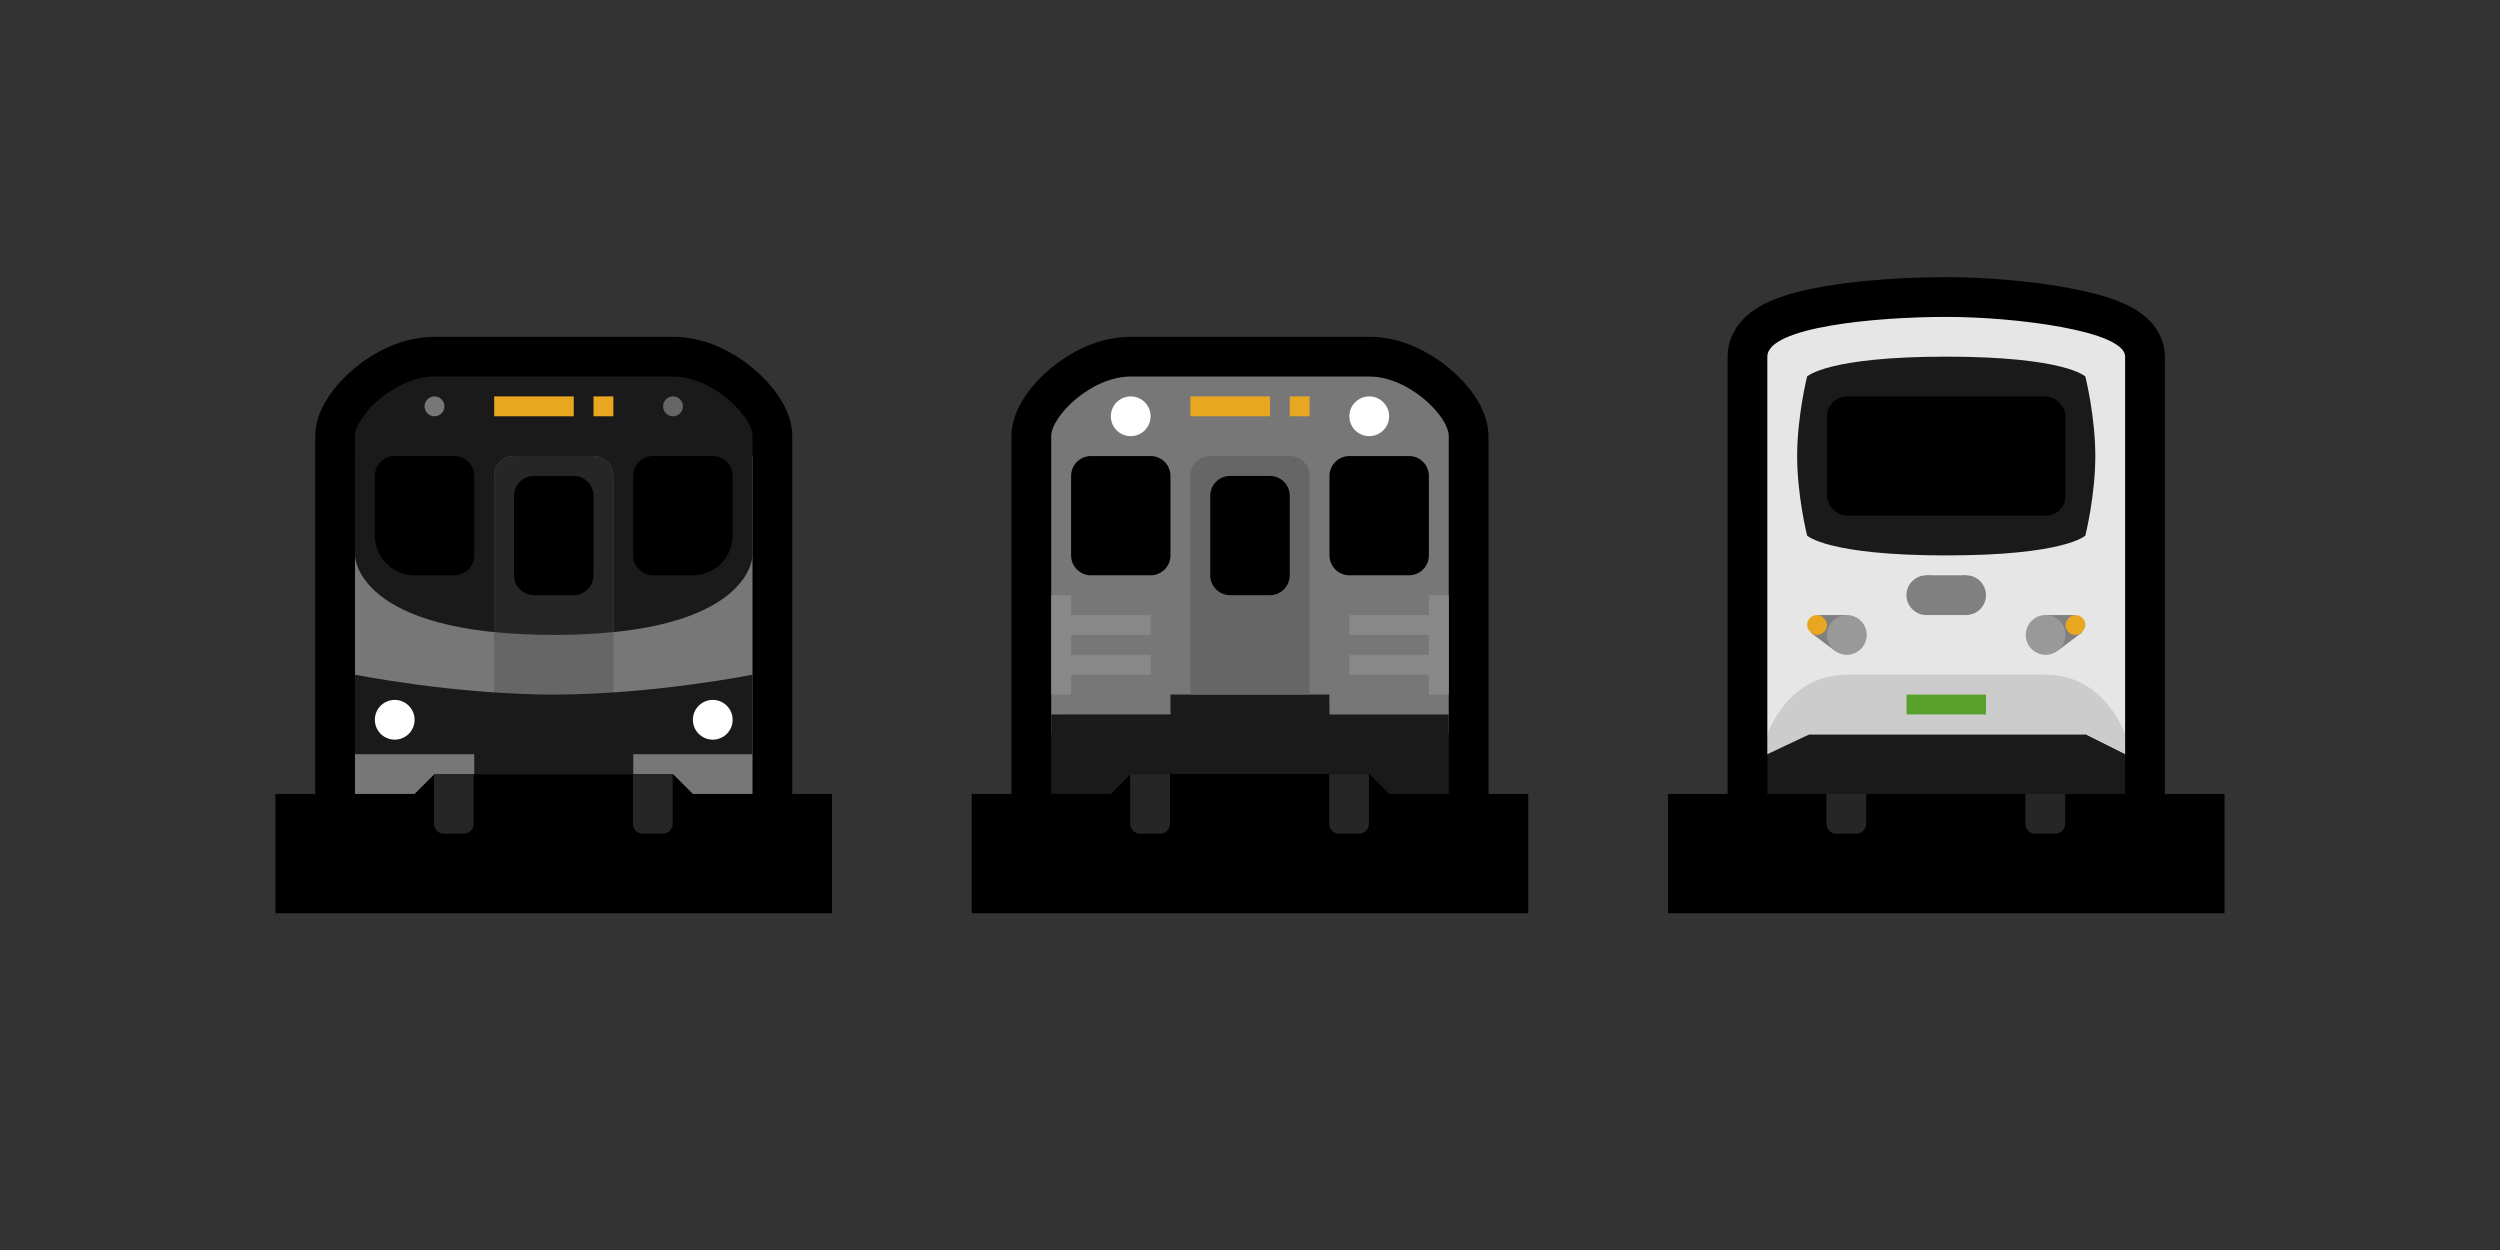 <?xml version="1.0" encoding="UTF-8" standalone="no"?>
<!-- Created with Inkscape (http://www.inkscape.org/) -->

<svg
   width="1280"
   height="640"
   viewBox="0 0 1280 640"
   version="1.1"
   id="svg5"
   xml:space="preserve"
   inkscape:version="1.2.1 (9c6d41e410, 2022-07-14, custom)"
   sodipodi:docname="banner.svg"
   inkscape:export-filename="drawing.png"
   inkscape:export-xdpi="96"
   inkscape:export-ydpi="96"
   xmlns:inkscape="http://www.inkscape.org/namespaces/inkscape"
   xmlns:sodipodi="http://sodipodi.sourceforge.net/DTD/sodipodi-0.dtd"
   xmlns="http://www.w3.org/2000/svg"
   xmlns:svg="http://www.w3.org/2000/svg"><rect x="0" y="0" width="1280" height="640" fill="#333333" stroke="none"/><sodipodi:namedview
     id="namedview7"
     pagecolor="#ffffff"
     bordercolor="#000000"
     borderopacity="0.25"
     inkscape:showpageshadow="2"
     inkscape:pageopacity="0.0"
     inkscape:pagecheckerboard="0"
     inkscape:deskcolor="#d1d1d1"
     inkscape:document-units="mm"
     showgrid="false"
     showguides="false"
     inkscape:zoom="0.81146225"
     inkscape:cx="603.232"
     inkscape:cy="358.61188"
     inkscape:window-width="1920"
     inkscape:window-height="1011"
     inkscape:window-x="0"
     inkscape:window-y="32"
     inkscape:window-maximized="1"
     inkscape:current-layer="g232" /><defs
     id="defs2" /><g
     inkscape:label="Layer 1"
     inkscape:groupmode="layer"
     id="layer1"><g
       style="clip-rule:evenodd;fill-rule:evenodd;stroke-linecap:round;stroke-miterlimit:1.5"
       id="g232"
       transform="matrix(10.177,0,0,10.177,120.685,141.895)"><g
         id="g1582">
        <clipPath
   id="_clip1">
            <rect
   x="0"
   y="0"
   width="32"
   height="32"
   id="rect1513" />
        </clipPath>
        <path
   id="path2704"
   style="clip-rule:evenodd;display:inline;fill:none;fill-rule:evenodd;stroke:#000000;stroke-width:4;stroke-linecap:round;stroke-miterlimit:1.5;stroke-dasharray:none;stroke-opacity:1;paint-order:markers stroke fill"
   d="M 10,6 C 8,6 6,8 6,9 v 14 1 3 h 3 l 1,-1 h 12 l 1,1 h 3 V 24 23 9 C 26,8 24,6 22,6 h -6 z"
   transform="translate(0,-1)"
   sodipodi:nodetypes="ssccccccccccsscs" />
    <rect
   style="clip-rule:evenodd;fill:#777777;fill-opacity:1;fill-rule:evenodd;stroke:#000000;stroke-width:4;stroke-linecap:butt;stroke-linejoin:miter;stroke-miterlimit:1.5;stroke-dasharray:none;stroke-opacity:1;paint-order:markers stroke fill"
   id="rect4044"
   width="24"
   height="2"
   x="4"
   y="28"
   ry="0"
   rx="0" /><path
   d="m 6,9 v 17 h 3 l 1,-1 h 12 l 1,1 h 3 V 9 Z"
   style="clip-rule:evenodd;fill:#777777;fill-opacity:1;fill-rule:evenodd;stroke-linecap:round;stroke-miterlimit:1.5"
   id="path1578"
   sodipodi:nodetypes="ccccccccc" /><path
   d="M 26,9 C 26,8 24,6 22,6 H 16 10 C 8,6 6,8 6,9 v 6 c 0,0 0,4 10,4 10,0 10,-4 10,-4 z"
   style="clip-rule:evenodd;display:inline;fill:#1a1a1a;fill-opacity:1;fill-rule:evenodd;stroke-linecap:round;stroke-miterlimit:1.5"
   id="path1524"
   sodipodi:nodetypes="czszcczcc"
   transform="translate(0,-1)" /><rect
   x="12"
   y="10"
   width="6"
   height="1"
   style="clip-rule:evenodd;fill:#e9a620;fill-rule:evenodd;stroke-linecap:round;stroke-miterlimit:1.5"
   id="rect1554"
   transform="matrix(0.667,0,0,1,5,-4)" /><rect
   x="19"
   y="10"
   width="1"
   height="1"
   style="clip-rule:evenodd;fill:#e9a620;fill-rule:evenodd;stroke-linecap:round;stroke-miterlimit:1.5"
   id="rect1558"
   transform="translate(-1,-4)" /><path
   d="m 18,11 c 0.55,0 0.997,0.445 1,0.994 V 12 23 H 13 V 12 11.994 C 13.003,11.445 13.45,11 14,11 Z"
   style="clip-rule:evenodd;display:inline;fill:#666666;fill-rule:evenodd;stroke-linecap:round;stroke-miterlimit:1.5"
   id="path1546"
   transform="translate(0,-2)" /><path
   id="path18221"
   style="clip-rule:evenodd;display:inline;fill:#262626;fill-opacity:1;fill-rule:evenodd;stroke-linecap:round;stroke-miterlimit:1.5"
   d="m 14,10 c -0.55,0 -0.997,0.445 -1,0.994 V 11 18.857 C 13.885,18.947 14.876,19 16,19 c 1.124,0 2.115,-0.053 3,-0.143 V 11 10.994 C 18.997,10.445 18.55,10 18,10 Z"
   transform="translate(0,-1)" /><path
   d="M 14.994,18 C 14.445,17.997 14,17.55 14,17 v -4 c 0,-0.552 0.448,-1 1,-1 h 2 c 0.552,0 1,0.448 1,1 v 4 c 0,0.55 -0.445,0.997 -0.994,1 H 17 15 Z"
   id="path1566"
   style="clip-rule:evenodd;fill-rule:evenodd;stroke-linecap:round;stroke-miterlimit:1.5"
   transform="translate(0,-2)" /><path
   d="m 12,24 h -2 v 2.5 c 0,0.133 0.053,0.26 0.146,0.354 C 10.24,26.947 10.367,27 10.5,27 h 1 c 0.133,0 0.26,-0.053 0.354,-0.146 C 11.947,26.76 12,26.633 12,26.5 Z"
   style="clip-rule:evenodd;fill:#262626;fill-rule:evenodd;stroke-linecap:round;stroke-miterlimit:1.5"
   id="path1570"
   transform="translate(-0.026,1)" /><path
   d="m 22,24 h -2 v 2.5 c 0,0.133 0.053,0.26 0.146,0.354 C 20.24,26.947 20.367,27 20.5,27 h 1 c 0.133,0 0.26,-0.053 0.354,-0.146 C 21.947,26.76 22,26.633 22,26.5 Z"
   style="clip-rule:evenodd;fill:#262626;fill-rule:evenodd;stroke-linecap:round;stroke-miterlimit:1.5"
   id="path1574"
   transform="translate(-0.017,1)" /><path
   style="clip-rule:evenodd;fill:#1a1a1a;fill-opacity:1;fill-rule:evenodd;stroke:none;stroke-width:4;stroke-linecap:butt;stroke-linejoin:miter;stroke-miterlimit:1.5;stroke-dasharray:none;stroke-opacity:1;paint-order:markers stroke fill"
   d="M 12,24 H 6 v -4 c 0,0 5,1 10,1 5,0 10,-1 10,-1 v 4 h -6 z"
   id="path5999"
   sodipodi:nodetypes="ccczcccc" /><circle
   cx="8"
   cy="22.269"
   r="1"
   style="clip-rule:evenodd;fill:#ffffff;fill-rule:evenodd;stroke-linecap:round;stroke-miterlimit:1.5"
   id="circle1530-3-5" /><rect
   style="fill:#1a1a1a;fill-opacity:1;stroke:none;stroke-width:4;stroke-linecap:butt;stroke-linejoin:miter;stroke-dasharray:none;stroke-opacity:1;paint-order:markers stroke fill"
   id="rect4368"
   width="8"
   height="3"
   x="12"
   y="22" /><path
   id="rect18187"
   style="fill:#000000;fill-opacity:1;stroke:none;stroke-width:4;stroke-linecap:butt;stroke-linejoin:miter;stroke-dasharray:none;stroke-opacity:1;paint-order:markers stroke fill"
   d="M 8,9 C 7.446,9 7,9.446 7,10 v 1 1 1 c 0,1.108 0.892,2 2,2 h 1 1 c 0.554,0 1,-0.446 1,-1 V 13 11 10 C 12,9.446 11.554,9 11,9 H 10 9 Z" /><path
   id="rect18187-5"
   style="clip-rule:evenodd;fill:#000000;fill-opacity:1;fill-rule:evenodd;stroke:none;stroke-width:4;stroke-linecap:butt;stroke-linejoin:miter;stroke-miterlimit:1.5;stroke-dasharray:none;stroke-opacity:1;paint-order:markers stroke fill"
   d="m 24,9 c 0.554,0 1,0.446 1,1 v 1 1 1 c 0,1.108 -0.892,2 -2,2 h -1 -1 c -0.554,0 -1,-0.446 -1,-1 v -1 -2 -1 c 0,-0.554 0.446,-1 1,-1 h 1 1 z" /><circle
   cx="24"
   cy="22.269"
   r="1"
   style="clip-rule:evenodd;fill:#ffffff;fill-rule:evenodd;stroke-linecap:round;stroke-miterlimit:1.5"
   id="circle18581" /><ellipse
   style="fill:#f9f9f9;fill-opacity:0;stroke:none;stroke-width:4;stroke-linecap:butt;stroke-linejoin:miter;stroke-dasharray:none;stroke-opacity:1;paint-order:markers stroke fill"
   id="path18741"
   cx="10.577"
   cy="6.494"
   rx="0.51"
   ry="0.562" /><circle
   style="fill:#777777;fill-opacity:1;stroke:none;stroke-width:1.633;stroke-linecap:butt;stroke-linejoin:miter;stroke-dasharray:none;stroke-opacity:1;paint-order:markers stroke fill"
   id="path18797"
   cx="10"
   cy="6.5"
   r="0.5" /><circle
   style="clip-rule:evenodd;fill:#666666;fill-opacity:1;fill-rule:evenodd;stroke:none;stroke-width:1.633;stroke-linecap:butt;stroke-linejoin:miter;stroke-miterlimit:1.5;stroke-dasharray:none;stroke-opacity:1;paint-order:markers stroke fill"
   id="path18797-2"
   cx="22"
   cy="6.5"
   r="0.5" /></g></g><g
       style="clip-rule:evenodd;fill-rule:evenodd;stroke-linecap:round;stroke-miterlimit:1.5"
       id="g276"
       transform="matrix(10.177,0,0,10.177,477.162,141.896)"><g
         id="g1582-3">
        <clipPath
   id="_clip1-6">
            <rect
   x="0"
   y="0"
   width="32"
   height="32"
   id="rect1513-7" />
        </clipPath>
        <path
   id="path2704-5"
   style="clip-rule:evenodd;display:inline;fill:none;fill-rule:evenodd;stroke:#000000;stroke-width:4;stroke-linecap:round;stroke-miterlimit:1.5;stroke-dasharray:none;stroke-opacity:1;paint-order:markers stroke fill"
   d="M 10,6 C 8,6 6,8 6,9 v 14 1 3 h 3 l 1,-1 h 12 l 1,1 h 3 V 24 23 9 C 26,8 24,6 22,6 h -6 z"
   transform="translate(0,-1)"
   sodipodi:nodetypes="ssccccccccccsscs" />
    <rect
   style="clip-rule:evenodd;fill:#777777;fill-opacity:1;fill-rule:evenodd;stroke:#000000;stroke-width:4;stroke-linecap:butt;stroke-linejoin:miter;stroke-miterlimit:1.5;stroke-dasharray:none;stroke-opacity:1;paint-order:markers stroke fill"
   id="rect4044-3"
   width="24"
   height="2"
   x="4"
   y="28"
   ry="0"
   rx="0" /><path
   d="M 26,9 C 26,8 24,6 22,6 H 16 C 16,6 12,6 10,6 8,6 6,8 6,9 v 15 h 20 z"
   style="clip-rule:evenodd;display:inline;fill:#777777;fill-rule:evenodd;stroke-linecap:round;stroke-miterlimit:1.5"
   id="path1524-5"
   sodipodi:nodetypes="czszcccc"
   transform="translate(0,-1)" /><path
   d="M 20,22 19.989,21 H 12 v 1 H 6 v 4 h 3 l 1,-1 h 12 l 1,1 h 3 v -4 z"
   style="clip-rule:evenodd;fill:#1a1a1a;fill-rule:evenodd;stroke-linecap:round;stroke-miterlimit:1.5"
   id="path1578-6" /><circle
   cx="22"
   cy="24"
   r="1"
   style="clip-rule:evenodd;fill:#ffffff;fill-rule:evenodd;stroke-linecap:round;stroke-miterlimit:1.5"
   id="circle1530"
   transform="translate(0,-17)" /><circle
   cx="22"
   cy="24"
   r="1"
   style="clip-rule:evenodd;fill:#ffffff;fill-rule:evenodd;stroke-linecap:round;stroke-miterlimit:1.5"
   id="circle1534"
   transform="translate(-12,-17)" /><rect
   x="12"
   y="10"
   width="6"
   height="1"
   style="clip-rule:evenodd;fill:#e9a620;fill-rule:evenodd;stroke-linecap:round;stroke-miterlimit:1.5"
   id="rect1554-2"
   transform="matrix(0.667,0,0,1,5,-4)" /><rect
   x="19"
   y="10"
   width="1"
   height="1"
   style="clip-rule:evenodd;fill:#e9a620;fill-rule:evenodd;stroke-linecap:round;stroke-miterlimit:1.5"
   id="rect1558-9"
   transform="translate(-1,-4)" /><path
   d="m 7,19 h 4 v 1 H 7 v 1 h 4 v 1 H 7 v 1 H 6 v -5 h 1 z"
   style="clip-rule:evenodd;fill:#888888;fill-rule:evenodd;stroke-linecap:round;stroke-miterlimit:1.5"
   id="path1538"
   transform="translate(0,-2)" /><path
   d="m 26,18 v 5 h -1 v -1 h -4 v -1 h 4 v -1 h -4 v -1 h 4 v -1 z"
   style="clip-rule:evenodd;fill:#888888;fill-rule:evenodd;stroke-linecap:round;stroke-miterlimit:1.5"
   id="path1542"
   transform="translate(0,-2)" /><path
   d="m 18,11 c 0.55,0 0.997,0.445 1,0.994 V 12 23 H 13 V 12 11.994 C 13.003,11.445 13.45,11 14,11 Z"
   style="clip-rule:evenodd;fill:#666666;fill-rule:evenodd;stroke-linecap:round;stroke-miterlimit:1.5"
   id="path1546-1"
   transform="translate(0,-2)" /><path
   d="m 21,11 h 3 c 0.552,0 1,0.448 1,1 v 4 c 0,0.55 -0.445,0.997 -0.994,1 H 24 21 c -0.552,0 -1,-0.448 -1,-1 v -4 c 0,-0.552 0.448,-1 1,-1 z"
   id="path1550"
   style="clip-rule:evenodd;fill-rule:evenodd;stroke-linecap:round;stroke-miterlimit:1.5"
   transform="translate(0,-2)" /><path
   d="m 12,16 c 0,0.552 -0.448,1 -1,1 H 8 C 7.448,17 7,16.552 7,16 v -4 c 0,-0.552 0.448,-1 1,-1 h 3 c 0.55,0 0.997,0.445 1,0.994 V 12 Z"
   id="path1562"
   style="clip-rule:evenodd;fill-rule:evenodd;stroke-linecap:round;stroke-miterlimit:1.5"
   transform="translate(0,-2)" /><path
   d="M 14.994,18 C 14.445,17.997 14,17.55 14,17 v -4 c 0,-0.552 0.448,-1 1,-1 h 2 c 0.552,0 1,0.448 1,1 v 4 c 0,0.55 -0.445,0.997 -0.994,1 H 17 15 Z"
   id="path1566-2"
   style="clip-rule:evenodd;fill-rule:evenodd;stroke-linecap:round;stroke-miterlimit:1.5"
   transform="translate(0,-2)" /><path
   d="m 12,24 h -2 v 2.5 c 0,0.133 0.053,0.26 0.146,0.354 C 10.24,26.947 10.367,27 10.5,27 h 1 c 0.133,0 0.26,-0.053 0.354,-0.146 C 11.947,26.76 12,26.633 12,26.5 Z"
   style="clip-rule:evenodd;fill:#262626;fill-rule:evenodd;stroke-linecap:round;stroke-miterlimit:1.5"
   id="path1570-7"
   transform="translate(-0.026,1)" /><path
   d="m 22,24 h -2 v 2.5 c 0,0.133 0.053,0.26 0.146,0.354 C 20.24,26.947 20.367,27 20.5,27 h 1 c 0.133,0 0.26,-0.053 0.354,-0.146 C 21.947,26.76 22,26.633 22,26.5 Z"
   style="clip-rule:evenodd;fill:#262626;fill-rule:evenodd;stroke-linecap:round;stroke-miterlimit:1.5"
   id="path1574-0"
   transform="translate(-0.017,1)" /></g></g><g
       style="clip-rule:evenodd;fill-rule:evenodd;stroke-linecap:round;stroke-miterlimit:1.5"
       id="g326"
       transform="matrix(10.177,0,0,10.177,833.638,141.897)"><g
         id="g1582-9">
        <clipPath
   id="_clip1-3">
            <rect
   x="0"
   y="0"
   width="32"
   height="32"
   id="rect1513-6" />
        </clipPath>
        
    <rect
   style="clip-rule:evenodd;fill:#777777;fill-opacity:1;fill-rule:evenodd;stroke:#000000;stroke-width:4;stroke-linecap:butt;stroke-linejoin:miter;stroke-miterlimit:1.5;stroke-dasharray:none;stroke-opacity:1;paint-order:markers stroke fill"
   id="rect4044-0"
   width="24"
   height="2"
   x="4"
   y="28"
   ry="0"
   rx="0" /><path
   style="clip-rule:evenodd;fill:#ececec;fill-opacity:1;fill-rule:evenodd;stroke:#000000;stroke-width:4;stroke-linecap:butt;stroke-linejoin:miter;stroke-miterlimit:1.5;stroke-dasharray:none;stroke-opacity:1;paint-order:markers stroke fill"
   d="M 7,26 H 25 V 17.673 4 C 25,2.701 19.5,2 16,2 12.5,2 7,2.5 7,4 Z"
   id="path24960"
   sodipodi:nodetypes="cccczcc" /><path
   d="m 12,24 h -2 v 2.5 c 0,0.133 0.053,0.26 0.146,0.354 C 10.24,26.947 10.367,27 10.5,27 h 1 c 0.133,0 0.26,-0.053 0.354,-0.146 C 11.947,26.76 12,26.633 12,26.5 Z"
   style="clip-rule:evenodd;fill:#262626;fill-rule:evenodd;stroke-linecap:round;stroke-miterlimit:1.5"
   id="path1570-6"
   transform="translate(-0.026,1)" /><path
   d="m 22,24 h -2 v 2.5 c 0,0.133 0.053,0.26 0.146,0.354 C 20.24,26.947 20.367,27 20.5,27 h 1 c 0.133,0 0.26,-0.053 0.354,-0.146 C 21.947,26.76 22,26.633 22,26.5 Z"
   style="clip-rule:evenodd;fill:#262626;fill-rule:evenodd;stroke-linecap:round;stroke-miterlimit:1.5"
   id="path1574-2"
   transform="translate(-0.017,1)" /><path
   d="m 7,23 v 3 h 18 v -3 z"
   style="clip-rule:evenodd;fill:#1a1a1a;fill-rule:evenodd;stroke-linecap:round;stroke-miterlimit:1.5"
   id="path1578-61"
   sodipodi:nodetypes="ccccc" /><path
   style="clip-rule:evenodd;fill:#e6e6e6;fill-opacity:1;fill-rule:evenodd;stroke:none;stroke-width:4;stroke-linecap:butt;stroke-linejoin:miter;stroke-miterlimit:1.5;stroke-dasharray:none;stroke-opacity:1;paint-order:markers stroke fill"
   d="m 7,23 1,-1 h 16 l 1,1 V 4 C 25,2.701 19.5,2 16,2 12.5,2 7,2.5 7,4 Z"
   id="path22562"
   sodipodi:nodetypes="ccccczcc" /><path
   style="clip-rule:evenodd;fill:#cccccc;fill-opacity:1;fill-rule:evenodd;stroke:none;stroke-width:4;stroke-linecap:butt;stroke-linejoin:miter;stroke-miterlimit:1.5;stroke-dasharray:none;stroke-opacity:1;paint-order:markers stroke fill"
   d="m 7,23 c 0,0 1,-3 4,-3 h 10 c 3,0 4,3 4,3 v 1 L 23,23 H 9.121 L 7,24 Z"
   id="path25096"
   sodipodi:nodetypes="csscccccc" /><path
   style="fill:#1a1a1a;fill-opacity:1;stroke:none;stroke-width:4;stroke-linecap:butt;stroke-linejoin:miter;stroke-dasharray:none;stroke-opacity:1;paint-order:markers stroke fill"
   d="m 9,5 c 0,0 1,-1 7,-1 6,0 7,1 7,1 0,0 0.5,2 0.5,4 0,2 -0.5,4 -0.5,4 0,0 -1,1 -7,1 C 10,14 9,13 9,13 9,13 8.5,11 8.5,9 8.5,7 9,5 9,5 Z"
   id="path22673"
   sodipodi:nodetypes="czczczczc" /><path
   style="clip-rule:evenodd;fill:#808080;fill-opacity:1;fill-rule:evenodd;stroke:none;stroke-width:4;stroke-linecap:butt;stroke-linejoin:miter;stroke-miterlimit:1.5;stroke-dasharray:none;stroke-opacity:1;paint-order:markers stroke fill"
   d="M 11,17 H 9.5 L 9.188,17.891 10.418,18.813 11,17"
   id="path24839"
   sodipodi:nodetypes="ccccc" /><circle
   style="fill:#808080;fill-opacity:1;stroke:none;stroke-width:4;stroke-linecap:butt;stroke-linejoin:miter;stroke-dasharray:none;stroke-opacity:1;paint-order:markers stroke fill"
   id="path22727"
   cx="15"
   cy="16"
   r="1" /><circle
   style="fill:#808080;fill-opacity:1;stroke:none;stroke-width:4;stroke-linecap:butt;stroke-linejoin:miter;stroke-dasharray:none;stroke-opacity:1;paint-order:markers stroke fill"
   id="path22729"
   cx="17"
   cy="16"
   r="1" /><rect
   style="fill:#808080;fill-opacity:1;stroke:none;stroke-width:4;stroke-linecap:butt;stroke-linejoin:miter;stroke-dasharray:none;stroke-opacity:1;paint-order:markers stroke fill"
   id="rect22783"
   width="2"
   height="2"
   x="15"
   y="15" /><circle
   style="fill:#999999;fill-opacity:1;stroke:none;stroke-width:4;stroke-linecap:butt;stroke-linejoin:miter;stroke-dasharray:none;stroke-opacity:1;paint-order:markers stroke fill"
   id="path22785"
   cx="11"
   cy="18"
   r="1" /><rect
   x="62.423"
   y="24.353"
   width="1"
   height="1"
   style="clip-rule:evenodd;fill:#e9a620;fill-rule:evenodd;stroke-width:0.408;stroke-linecap:round;stroke-miterlimit:1.5"
   id="rect1554-6"
   ry="0.5"
   transform="translate(-53.423,-7.353)" /><rect
   style="fill:#5aa02c;fill-opacity:1;stroke:none;stroke-width:4.899;stroke-linecap:butt;stroke-linejoin:miter;stroke-dasharray:none;stroke-opacity:1;paint-order:markers stroke fill"
   id="rect24391"
   width="4"
   height="1"
   x="14"
   y="21" /><path
   style="clip-rule:evenodd;fill:#808080;fill-opacity:1;fill-rule:evenodd;stroke:none;stroke-width:4;stroke-linecap:butt;stroke-linejoin:miter;stroke-miterlimit:1.5;stroke-dasharray:none;stroke-opacity:1;paint-order:markers stroke fill"
   d="m 21,17 h 1.5 l 0.312,0.891 -1.23,0.922 L 21,17"
   id="path24839-0"
   sodipodi:nodetypes="ccccc" /><circle
   style="clip-rule:evenodd;fill:#999999;fill-opacity:1;fill-rule:evenodd;stroke:none;stroke-width:4;stroke-linecap:butt;stroke-linejoin:miter;stroke-miterlimit:1.5;stroke-dasharray:none;stroke-opacity:1;paint-order:markers stroke fill"
   id="path22785-2"
   cx="-21"
   cy="18"
   r="1"
   transform="scale(-1,1)" /><rect
   x="-23"
   y="17"
   width="1"
   height="1"
   style="clip-rule:evenodd;fill:#e9a620;fill-rule:evenodd;stroke-width:0.408;stroke-linecap:round;stroke-miterlimit:1.5"
   id="rect1554-6-3"
   ry="0.5"
   transform="scale(-1,1)" /><rect
   style="fill:#000000;fill-opacity:1;stroke:none;stroke-width:4;stroke-linecap:butt;stroke-linejoin:miter;stroke-dasharray:none;stroke-opacity:1;paint-order:markers stroke fill"
   id="rect25280"
   width="12"
   height="6"
   x="10"
   y="6"
   ry="1" /></g></g></g></svg>
